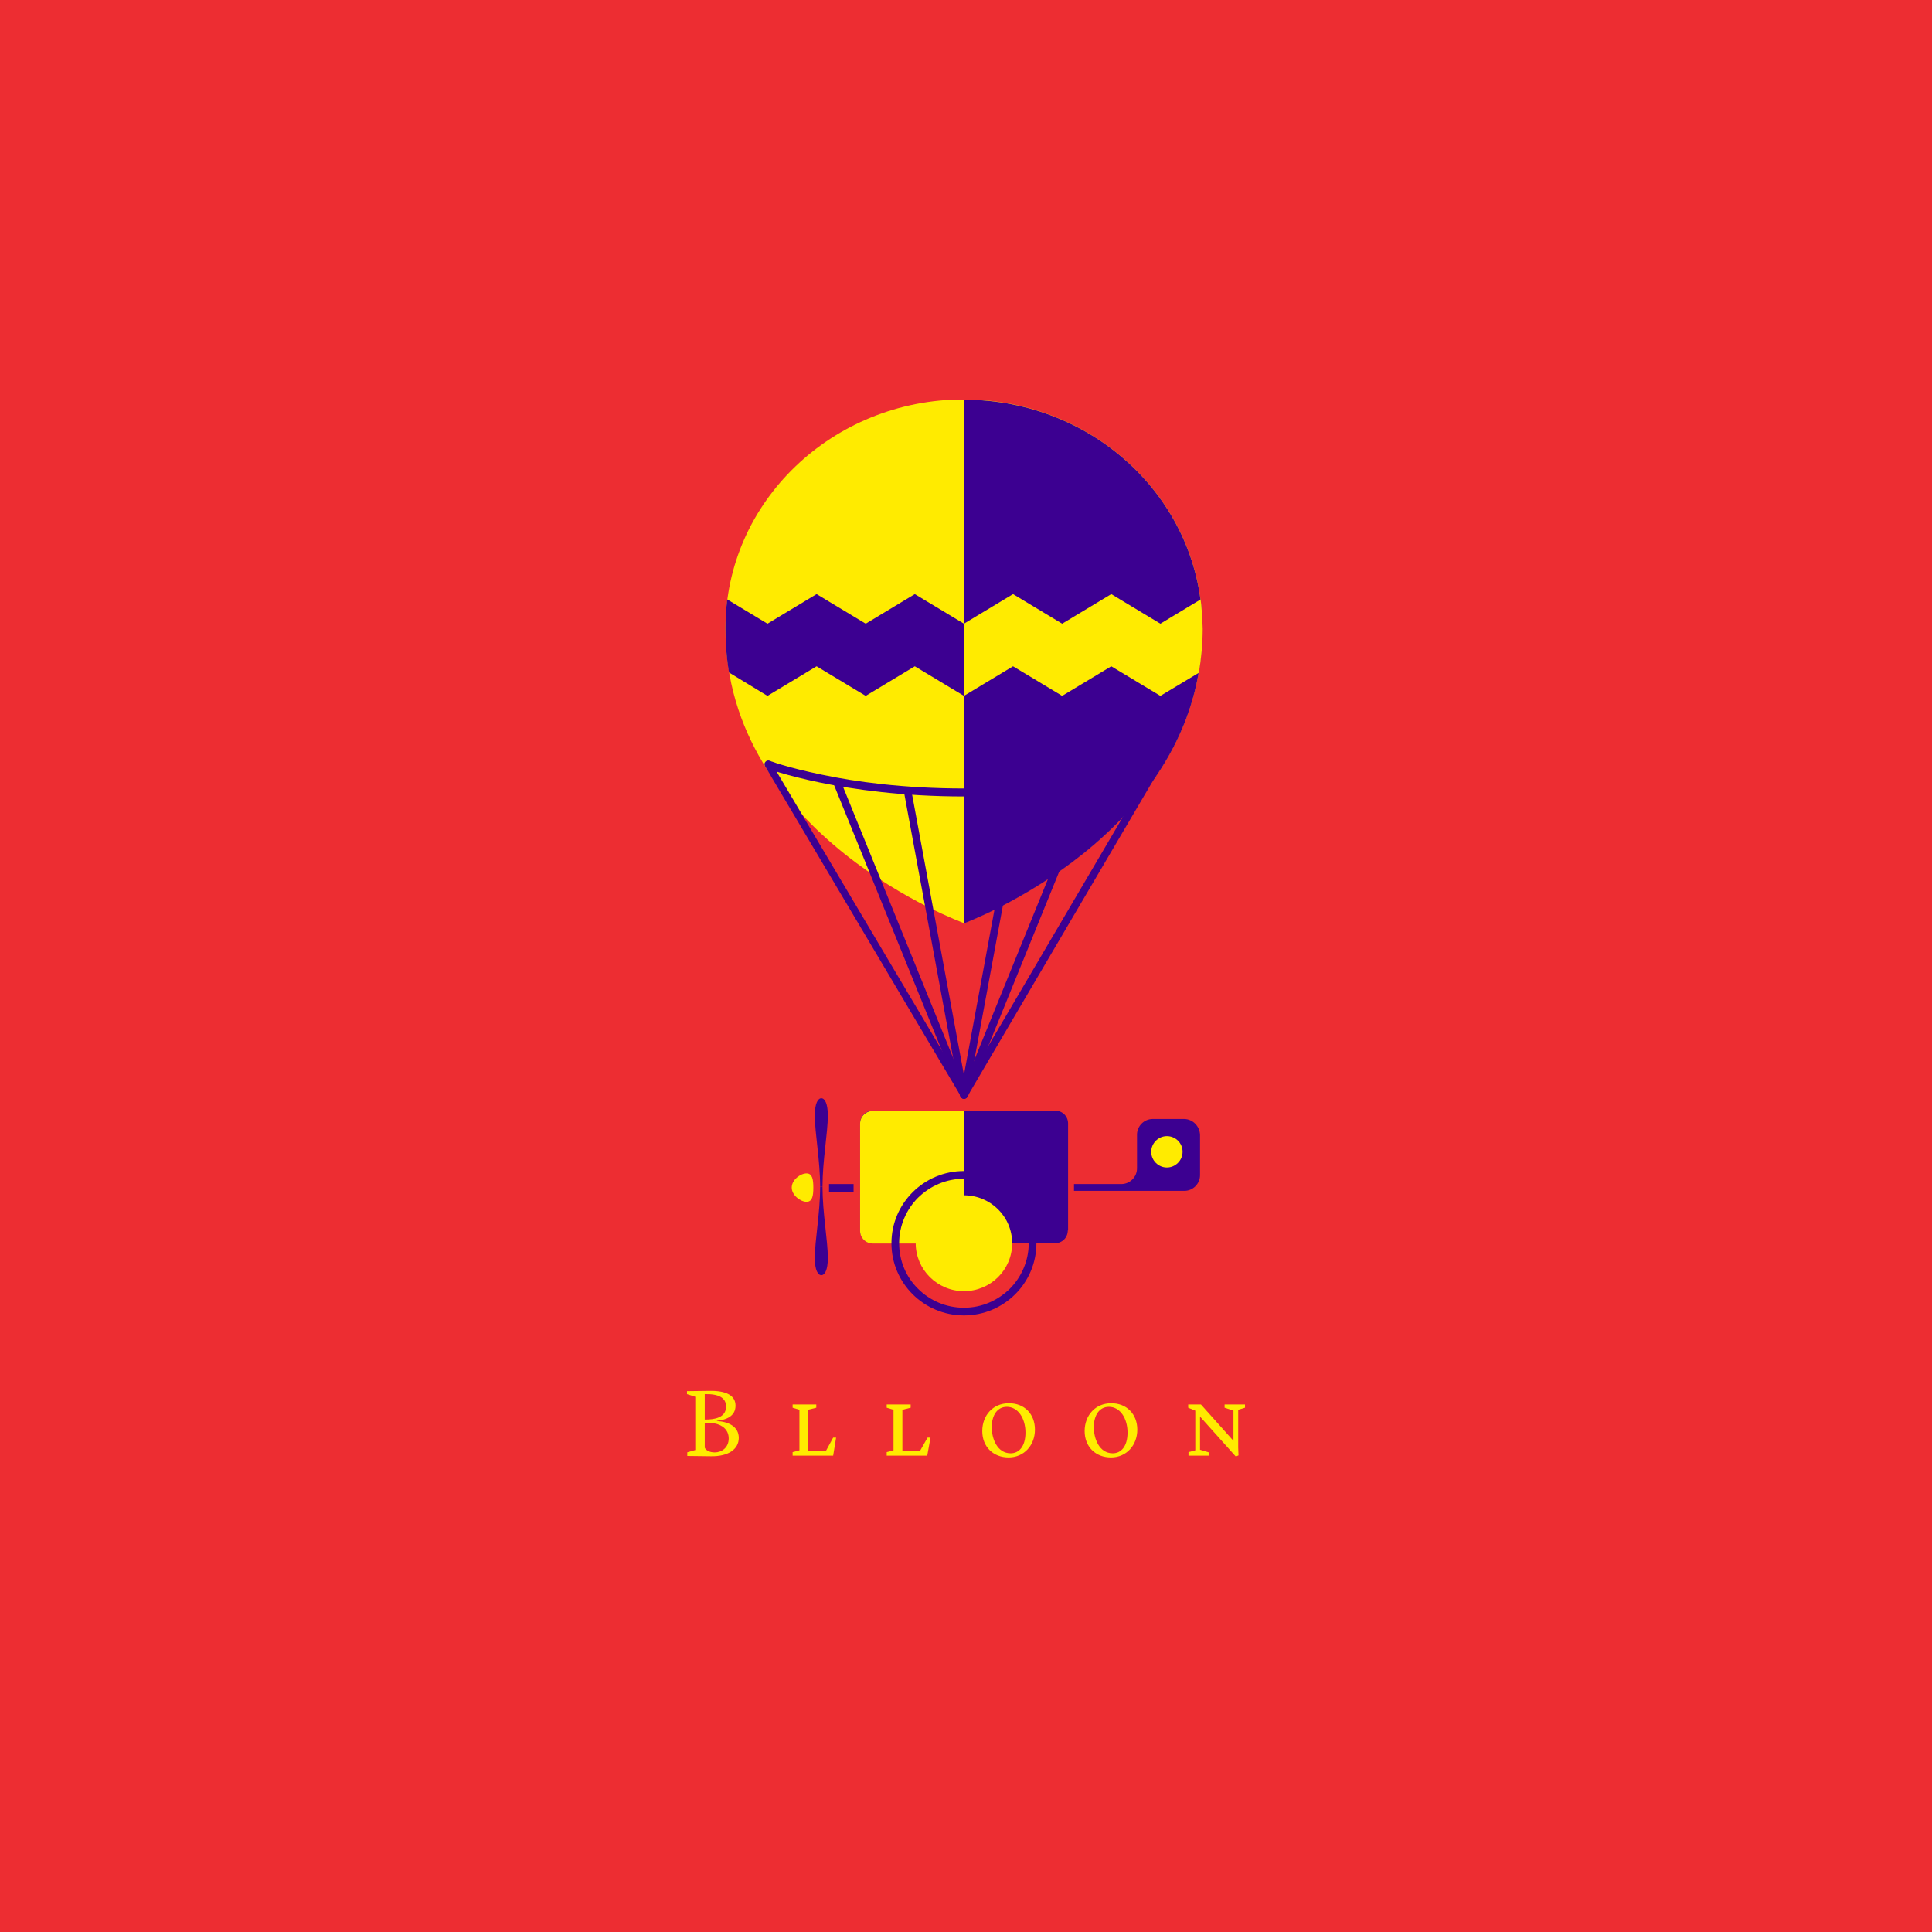 <?xml version="1.0" encoding="utf-8"?>
<!-- Generator: Adobe Illustrator 18.0.0, SVG Export Plug-In . SVG Version: 6.00 Build 0)  -->
<!DOCTYPE svg PUBLIC "-//W3C//DTD SVG 1.1//EN" "http://www.w3.org/Graphics/SVG/1.1/DTD/svg11.dtd">
<svg version="1.1" xmlns="http://www.w3.org/2000/svg" xmlns:xlink="http://www.w3.org/1999/xlink" x="0px" y="0px"
	 viewBox="0 0 653 653" enable-background="new 0 0 653 653" xml:space="preserve">
<g id="Layer_1">
	<rect x="-1" y="-0.8" fill="#ED2D32" width="654" height="653.9"/>
	<g>
		<defs>
			<rect id="SVGID_7_" x="232.2" y="135.1" width="188.6" height="384.1"/>
		</defs>
		<clipPath id="SVGID_2_">
			<use xlink:href="#SVGID_7_"  overflow="visible"/>
		</clipPath>
		<path clip-path="url(#SVGID_2_)" fill="#3C0091" d="M400.2,378.2h-10.6c-2.9,0-5.3,2.4-5.3,5.3v4.6v6.8c0,2.9-2.4,5.3-5.3,5.3h-16
			v2.3h27.4h9.9c2.9,0,5.3-2.4,5.3-5.3v-13.6C405.5,380.6,403.1,378.2,400.2,378.2"/>
		<path clip-path="url(#SVGID_2_)" fill="#FFEB00" d="M406.4,212.4c0,70-80.6,99.6-80.6,99.6s-80.6-29.1-80.6-99.6
			c0-42.7,36.1-77.4,80.6-77.4C370.3,135.1,406.4,169.7,406.4,212.4"/>
		<path clip-path="url(#SVGID_2_)" fill="#3C0091" d="M325.8,135.1c44.5,0,80.6,34.6,80.6,77.4c0,70-80.6,99.6-80.6,99.6V135.1z"/>
		<path clip-path="url(#SVGID_2_)" fill="#3C0091" d="M276,225.2l16.6,10l16.6-10l16.6,10v-24.4l-16.6-10l-16.6,10l-16.6-10
			l-16.6,10l-13.6-8.2c-0.4,3.2-0.6,6.5-0.6,9.8c0,5.2,0.4,10.2,1.2,14.9l13,7.9L276,225.2z"/>
		<path clip-path="url(#SVGID_2_)" fill="#FFEB00" d="M405.8,202.6l-13.6,8.2l-16.6-10l-16.6,10l-16.6-10l-16.6,10v24.4l16.6-10
			l16.6,10l16.6-10l16.6,10l13-7.8c0.8-4.8,1.3-9.7,1.3-14.9C406.4,209.1,406.2,205.8,405.8,202.6"/>
		<path clip-path="url(#SVGID_2_)" fill="#3C0091" d="M277.6,431c-1.1,0-2.2-1.6-2.2-5.8c0-6,1.8-15.2,1.8-24.1h0.4h0.4
			c0,8.9,1.8,18.1,1.8,24.1C279.8,429.4,278.7,431,277.6,431"/>
		<path clip-path="url(#SVGID_2_)" fill="#3C0091" d="M277.6,371.2c-1.1,0-2.2,1.6-2.2,5.8c0,6,1.8,15.2,1.8,24.1h0.4h0.4
			c0-8.9,1.8-18.1,1.8-24.1C279.8,372.8,278.7,371.2,277.6,371.2"/>
		<path clip-path="url(#SVGID_2_)" fill="#3C0091" d="M360.9,415.9c0,2.4-1.9,4.3-4.3,4.3H295c-2.4,0-4.3-1.9-4.3-4.3v-36.2
			c0-2.4,1.9-4.3,4.3-4.3h61.7c2.4,0,4.3,1.9,4.3,4.3V415.9z"/>
		<path clip-path="url(#SVGID_2_)" fill="#FFEB00" d="M325.8,375.5H295c-2.4,0-4.3,1.9-4.3,4.3v36.2c0,2.4,1.9,4.3,4.3,4.3h30.8
			V375.5z"/>
		<path clip-path="url(#SVGID_2_)" fill="#FFEB00" d="M274.9,401.4c0,2.7-0.3,4.8-2.3,4.8c-2,0-5-2.2-5-4.8c0-2.7,3-4.8,5-4.8
			C274.6,396.6,274.9,398.7,274.9,401.4"/>
		<path clip-path="url(#SVGID_2_)" fill="#FFEB00" d="M399.7,389.3c0,2.9-2.4,5.3-5.3,5.3c-2.9,0-5.3-2.4-5.3-5.3
			c0-2.9,2.4-5.3,5.3-5.3C397.3,384,399.7,386.3,399.7,389.3"/>
		<path clip-path="url(#SVGID_2_)" fill="#FFEB00" d="M342.1,420.2c0,9-7.3,16.2-16.3,16.2c-9,0-16.3-7.3-16.3-16.2
			c0-8.9,7.3-16.2,16.3-16.2C334.8,404,342.1,411.2,342.1,420.2"/>
		<path clip-path="url(#SVGID_2_)" fill="#3C0091" d="M349,420.2h-1.3c0,6-2.5,11.5-6.4,15.4c-4,3.9-9.4,6.4-15.5,6.4
			c-6,0-11.5-2.4-15.5-6.4c-4-3.9-6.4-9.4-6.4-15.4c0-6,2.5-11.5,6.4-15.4c4-3.9,9.4-6.4,15.5-6.4c6.1,0,11.5,2.4,15.5,6.4
			c4,4,6.4,9.4,6.4,15.4H349h1.3c0-13.4-11-24.4-24.5-24.4c-13.5,0-24.5,10.9-24.5,24.4c0,13.5,11,24.4,24.5,24.4
			c13.5,0,24.5-10.9,24.5-24.4H349z"/>
		<path clip-path="url(#SVGID_2_)" fill="#3C0091" d="M325.8,370.1l1.1-0.7l-66.2-111.6l-1.1,0.7l-0.5,1.2c0.1,0,25.3,9.5,66.7,9.5
			c41.4,0,65.9-9.5,66.1-9.5l-0.5-1.2l-1.1-0.7l-65.6,111.6L325.8,370.1l1.1-0.7L325.8,370.1l1.1,0.6l65.6-111.6
			c0.3-0.5,0.2-1.1-0.1-1.5c-0.4-0.4-0.9-0.6-1.4-0.4l0,0c-0.6,0.2-24.7,9.3-65.1,9.3c-20.5,0-37-2.3-48.3-4.7
			c-5.7-1.2-10-2.3-13-3.2c-1.5-0.4-2.6-0.8-3.4-1.1c-0.4-0.1-0.7-0.2-0.8-0.3c-0.1,0-0.2-0.1-0.2-0.1l-0.1,0l0,0
			c-0.5-0.2-1.1,0-1.4,0.4c-0.4,0.4-0.4,1-0.1,1.5l66.2,111.6c0.2,0.4,0.7,0.6,1.1,0.6c0.5,0,0.9-0.3,1.1-0.6L325.8,370.1z"/>
		<path clip-path="url(#SVGID_2_)" fill="#3C0091" d="M281.8,265.1l42.8,105.4c0.3,0.6,1,1,1.7,0.7c0.7-0.3,1-1,0.7-1.7l-42.8-105.4
			c-0.3-0.7-1-1-1.7-0.7C281.9,263.7,281.5,264.5,281.8,265.1"/>
		<path clip-path="url(#SVGID_2_)" fill="#3C0091" d="M305.5,267.5l19,102.8c0.1,0.7,0.8,1.2,1.5,1c0.7-0.1,1.2-0.8,1-1.5l-19-102.8
			c-0.1-0.7-0.8-1.2-1.5-1C305.9,266.1,305.4,266.8,305.5,267.5"/>
		<path clip-path="url(#SVGID_2_)" fill="#3C0091" d="M343.6,267l-19,102.8c-0.1,0.7,0.3,1.4,1,1.5c0.7,0.1,1.4-0.3,1.5-1l19-102.8
			c0.1-0.7-0.3-1.4-1-1.5C344.4,265.9,343.7,266.3,343.6,267"/>
		<path clip-path="url(#SVGID_2_)" fill="#3C0091" d="M367.6,264.2l-42.9,105.4c-0.3,0.7,0.1,1.4,0.7,1.7c0.7,0.3,1.4-0.1,1.7-0.7
			L370,265.1c0.3-0.6-0.1-1.4-0.7-1.7C368.6,263.2,367.8,263.5,367.6,264.2"/>
	</g>
	<polyline fill="#3C0091" points="288.5,403 288.5,400.2 280.2,400.2 280.2,403 	"/>
	<g>
		<defs>
			<rect id="SVGID_9_" x="232.2" y="108.4" width="188.6" height="384.1"/>
		</defs>
		<clipPath id="SVGID_4_">
			<use xlink:href="#SVGID_9_"  overflow="visible"/>
		</clipPath>
		<path clip-path="url(#SVGID_4_)" fill="#FFEB00" d="M238.2,481.1v8.2c0.4,0.9,1.6,1.6,3.4,1.6c2.3,0,4.7-1.6,4.7-4.7
			c0-2.9-2.1-4.6-4.8-5.1H238.2z M238.2,479.8c3.1,0,7.2-0.5,7.2-4.4c0-3-2.5-4.3-7.2-4.2V479.8z M232.2,490.9l2.8-0.8v-18l-2.8-0.9
			v-1l7.6-0.1c5.7-0.1,8.8,1.6,8.8,5c0,3.5-3,4.8-6.3,5.1v0.1c3.8,0.2,7.4,1.8,7.4,5.7c0,3.8-3.5,6.3-9.4,6.2l-8-0.1V490.9z"/>
	</g>
	<polygon fill="#FFEB00" points="267.9,474.7 267.9,475.8 270.2,476.5 270.2,490.2 267.9,490.8 267.9,492 281.6,492 282.6,485.9 
		281.6,485.9 279.1,490.5 273.1,490.5 273.1,476.5 275.9,475.8 275.9,474.7 	"/>
	<polygon fill="#FFEB00" points="299.7,474.7 299.7,475.8 302,476.5 302,490.2 299.7,490.8 299.7,492 313.4,492 314.5,485.9 
		313.5,485.9 310.9,490.5 305,490.5 305,476.5 307.8,475.8 307.8,474.7 	"/>
	<g>
		<defs>
			<rect id="SVGID_11_" x="232.2" y="108.4" width="188.6" height="384.1"/>
		</defs>
		<clipPath id="SVGID_6_">
			<use xlink:href="#SVGID_11_"  overflow="visible"/>
		</clipPath>
		<path clip-path="url(#SVGID_6_)" fill="#FFEB00" d="M346.6,484.2c0-4.8-2.5-8.7-6.3-8.7c-3.2,0-5.1,2.8-5.1,6.9
			c0,3.8,1.8,8.8,6.4,8.8C344.4,491.2,346.6,488.9,346.6,484.2 M349.8,483.2c0,5.3-3.7,9.4-8.9,9.4c-5.2,0-8.9-3.6-8.9-8.9
			c0-5.4,3.7-9.4,8.9-9.4C346.2,474.2,349.8,477.9,349.8,483.2"/>
		<path clip-path="url(#SVGID_6_)" fill="#FFEB00" d="M381.1,484.2c0-4.8-2.5-8.7-6.3-8.7c-3.2,0-5.1,2.8-5.1,6.9
			c0,3.8,1.8,8.8,6.4,8.8C378.9,491.2,381.1,488.9,381.1,484.2 M384.4,483.2c0,5.3-3.7,9.4-8.9,9.4c-5.2,0-8.9-3.6-8.9-8.9
			c0-5.4,3.7-9.4,8.9-9.4C380.7,474.2,384.4,477.9,384.4,483.2"/>
	</g>
	<polygon fill="#FFEB00" points="413.9,474.7 413.9,475.8 416.9,476.8 416.9,487 405.9,474.7 401.6,474.7 401.6,475.8 404,476.8 
		404,490.2 401.7,490.8 401.7,492 408.6,492 408.6,490.9 405.6,490 405.6,478.8 417.7,492.3 418.6,491.9 418.5,489.2 418.5,476.5 
		420.8,475.8 420.8,474.7 	"/>
</g>
<g id="Layer_2">
</g>
<g id="Layer_3">
</g>
<g id="Layer_4">
</g>
</svg>
